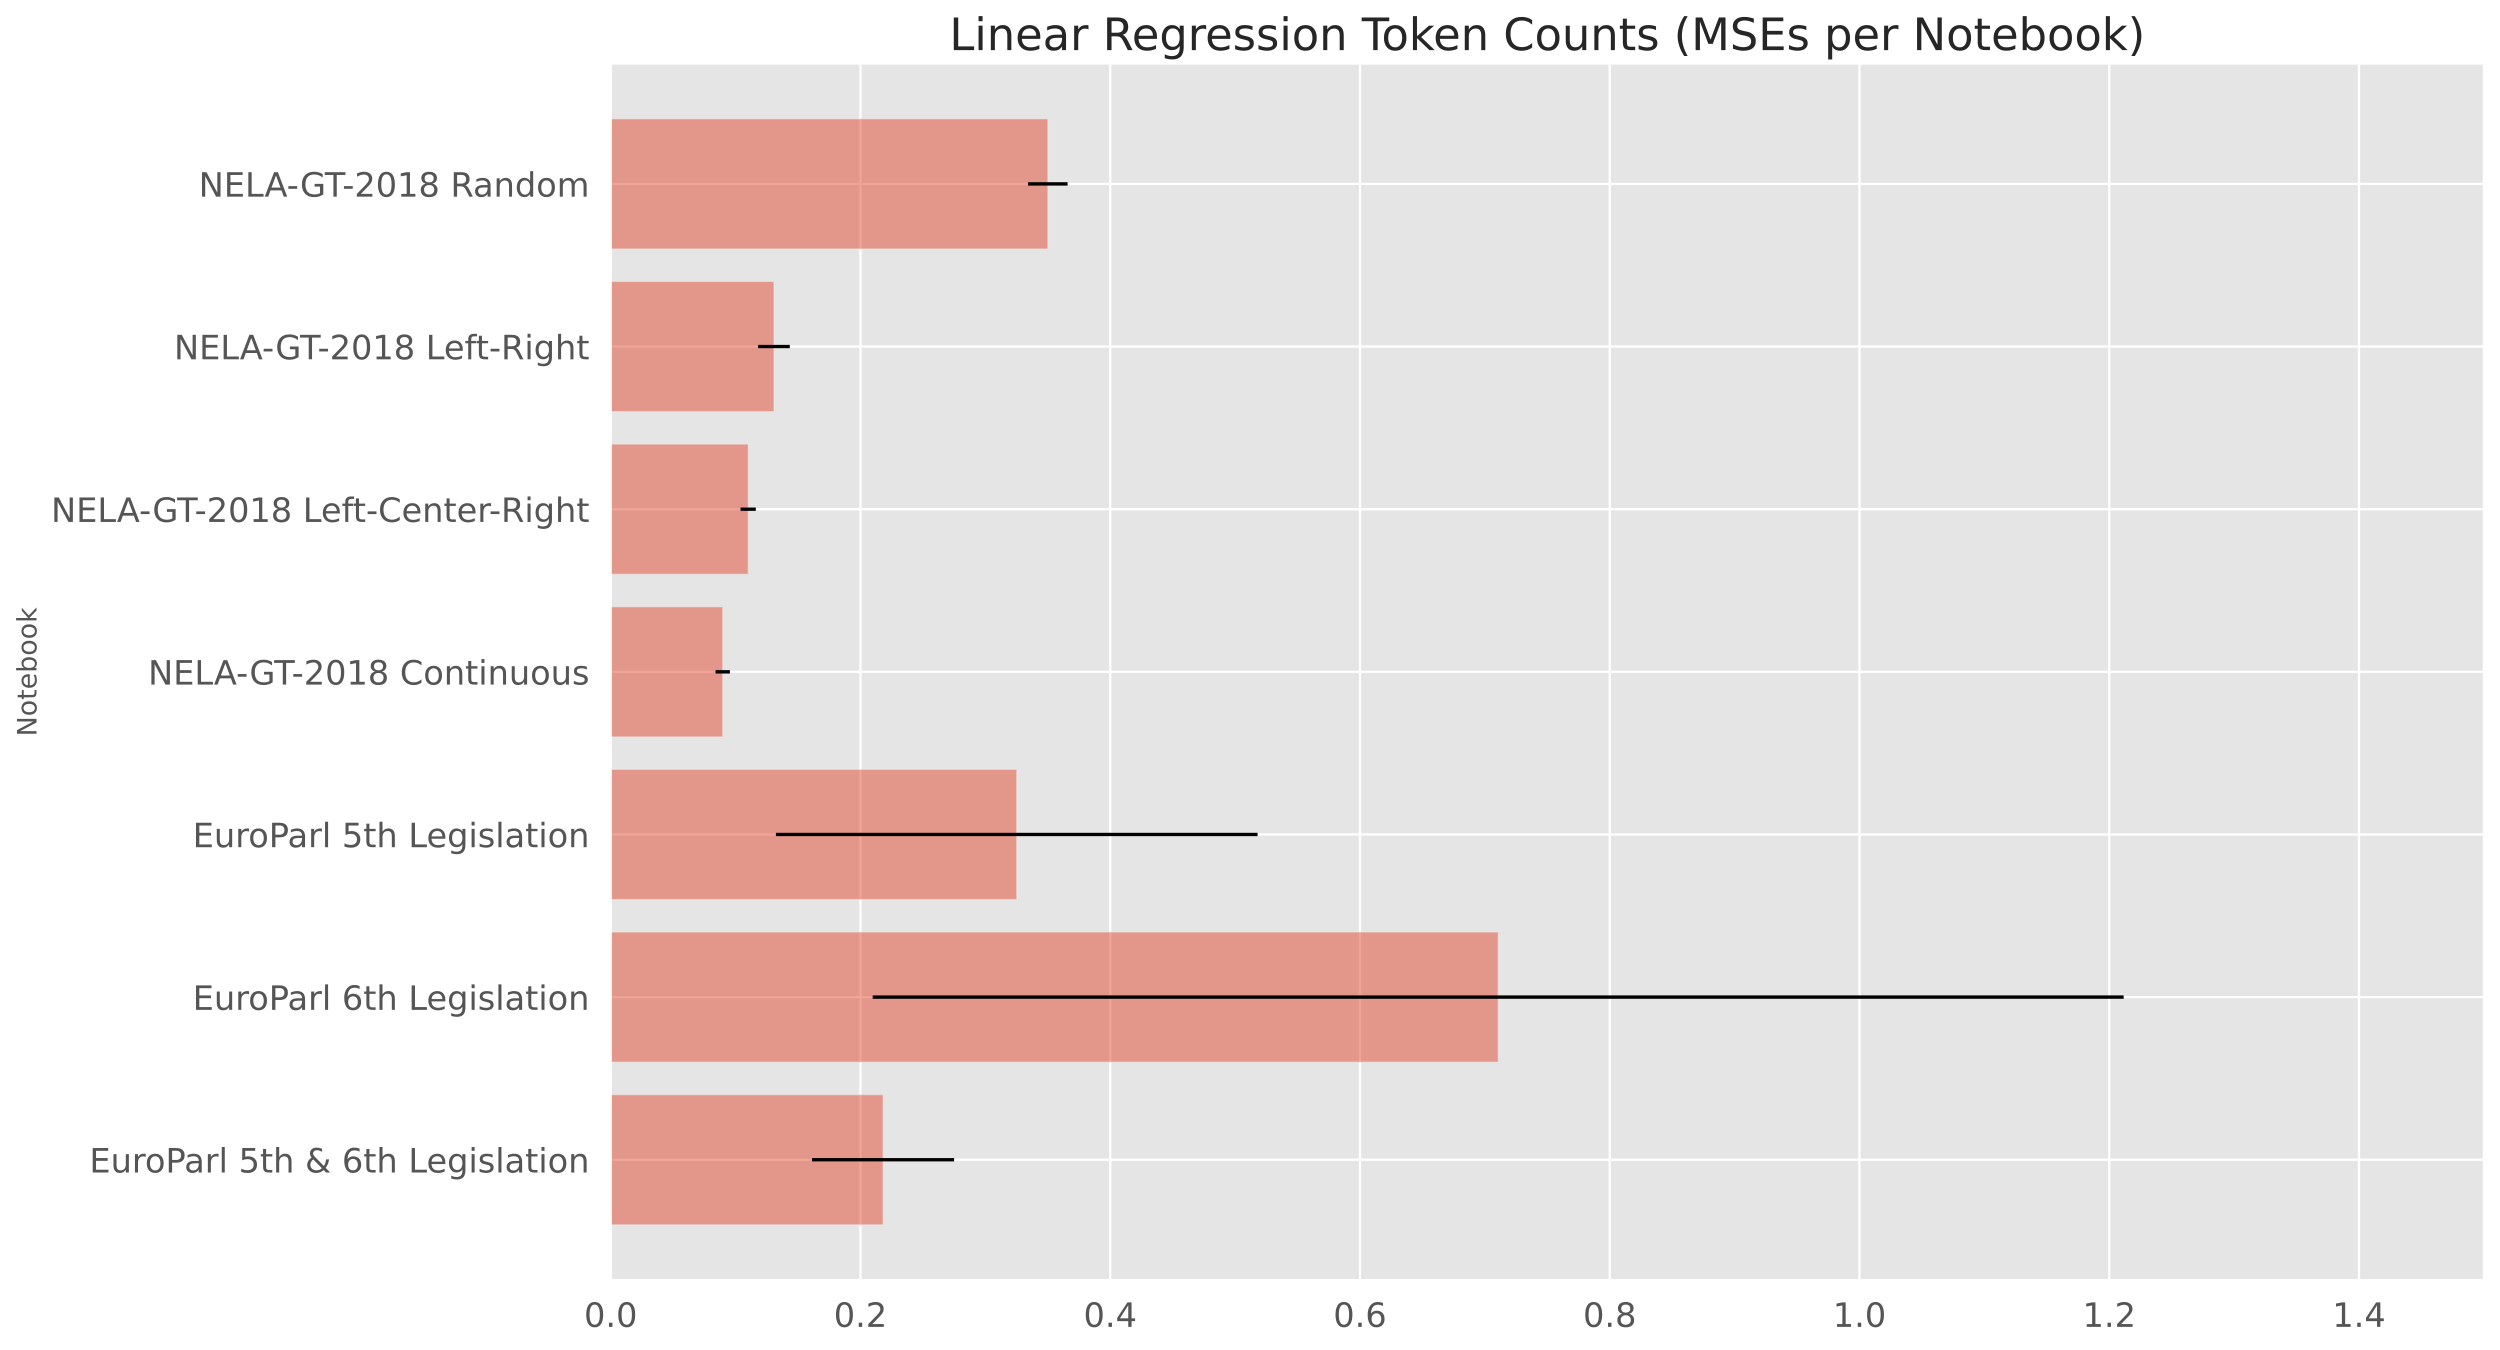 <?xml version="1.0" encoding="utf-8" standalone="no"?>
<!DOCTYPE svg PUBLIC "-//W3C//DTD SVG 1.1//EN"
  "http://www.w3.org/Graphics/SVG/1.1/DTD/svg11.dtd">
<!-- Created with matplotlib (https://matplotlib.org/) -->
<svg height="603.214pt" version="1.1" viewBox="0 0 1117.09 603.214" width="1117.09pt" xmlns="http://www.w3.org/2000/svg" xmlns:xlink="http://www.w3.org/1999/xlink">
 <defs>
  <style type="text/css">
*{stroke-linecap:butt;stroke-linejoin:round;}
  </style>
 </defs>
 <g id="figure_1">
  <g id="patch_1">
   <path d="M 0 603.214 
L 1117.09 603.214 
L 1117.09 0 
L 0 0 
z
" style="fill:#ffffff;"/>
  </g>
  <g id="axes_1">
   <g id="patch_2">
    <path d="M 272.89 571.997 
L 1109.89 571.997 
L 1109.89 28.397 
L 272.89 28.397 
z
" style="fill:#e5e5e5;"/>
   </g>
   <g id="matplotlib.axis_1">
    <g id="xtick_1">
     <g id="line2d_1">
      <path clip-path="url(#pa763dc1c7d)" d="M 272.89 571.997 
L 272.89 28.397 
" style="fill:none;stroke:#ffffff;stroke-linecap:round;"/>
     </g>
     <g id="text_1">
      <!-- 0.0 -->
      <defs>
       <path d="M 31.781 66.406 
Q 24.172 66.406 20.328 58.906 
Q 16.5 51.422 16.5 36.375 
Q 16.5 21.391 20.328 13.891 
Q 24.172 6.391 31.781 6.391 
Q 39.453 6.391 43.281 13.891 
Q 47.125 21.391 47.125 36.375 
Q 47.125 51.422 43.281 58.906 
Q 39.453 66.406 31.781 66.406 
z
M 31.781 74.219 
Q 44.047 74.219 50.516 64.516 
Q 56.984 54.828 56.984 36.375 
Q 56.984 17.969 50.516 8.266 
Q 44.047 -1.422 31.781 -1.422 
Q 19.531 -1.422 13.062 8.266 
Q 6.594 17.969 6.594 36.375 
Q 6.594 54.828 13.062 64.516 
Q 19.531 74.219 31.781 74.219 
z
" id="DejaVuSans-48"/>
       <path d="M 10.688 12.406 
L 21 12.406 
L 21 0 
L 10.688 0 
z
" id="DejaVuSans-46"/>
      </defs>
      <g style="fill:#555555;" transform="translate(260.963 592.895)scale(0.15 -0.15)">
       <use xlink:href="#DejaVuSans-48"/>
       <use x="63.623" xlink:href="#DejaVuSans-46"/>
       <use x="95.41" xlink:href="#DejaVuSans-48"/>
      </g>
     </g>
    </g>
    <g id="xtick_2">
     <g id="line2d_2">
      <path clip-path="url(#pa763dc1c7d)" d="M 384.49 571.997 
L 384.49 28.397 
" style="fill:none;stroke:#ffffff;stroke-linecap:round;"/>
     </g>
     <g id="text_2">
      <!-- 0.2 -->
      <defs>
       <path d="M 19.188 8.297 
L 53.609 8.297 
L 53.609 0 
L 7.328 0 
L 7.328 8.297 
Q 12.938 14.109 22.625 23.891 
Q 32.328 33.688 34.812 36.531 
Q 39.547 41.844 41.422 45.531 
Q 43.312 49.219 43.312 52.781 
Q 43.312 58.594 39.234 62.25 
Q 35.156 65.922 28.609 65.922 
Q 23.969 65.922 18.812 64.312 
Q 13.672 62.703 7.812 59.422 
L 7.812 69.391 
Q 13.766 71.781 18.938 73 
Q 24.125 74.219 28.422 74.219 
Q 39.75 74.219 46.484 68.547 
Q 53.219 62.891 53.219 53.422 
Q 53.219 48.922 51.531 44.891 
Q 49.859 40.875 45.406 35.406 
Q 44.188 33.984 37.641 27.219 
Q 31.109 20.453 19.188 8.297 
z
" id="DejaVuSans-50"/>
      </defs>
      <g style="fill:#555555;" transform="translate(372.563 592.895)scale(0.15 -0.15)">
       <use xlink:href="#DejaVuSans-48"/>
       <use x="63.623" xlink:href="#DejaVuSans-46"/>
       <use x="95.41" xlink:href="#DejaVuSans-50"/>
      </g>
     </g>
    </g>
    <g id="xtick_3">
     <g id="line2d_3">
      <path clip-path="url(#pa763dc1c7d)" d="M 496.09 571.997 
L 496.09 28.397 
" style="fill:none;stroke:#ffffff;stroke-linecap:round;"/>
     </g>
     <g id="text_3">
      <!-- 0.4 -->
      <defs>
       <path d="M 37.797 64.312 
L 12.891 25.391 
L 37.797 25.391 
z
M 35.203 72.906 
L 47.609 72.906 
L 47.609 25.391 
L 58.016 25.391 
L 58.016 17.188 
L 47.609 17.188 
L 47.609 0 
L 37.797 0 
L 37.797 17.188 
L 4.891 17.188 
L 4.891 26.703 
z
" id="DejaVuSans-52"/>
      </defs>
      <g style="fill:#555555;" transform="translate(484.163 592.895)scale(0.15 -0.15)">
       <use xlink:href="#DejaVuSans-48"/>
       <use x="63.623" xlink:href="#DejaVuSans-46"/>
       <use x="95.41" xlink:href="#DejaVuSans-52"/>
      </g>
     </g>
    </g>
    <g id="xtick_4">
     <g id="line2d_4">
      <path clip-path="url(#pa763dc1c7d)" d="M 607.69 571.997 
L 607.69 28.397 
" style="fill:none;stroke:#ffffff;stroke-linecap:round;"/>
     </g>
     <g id="text_4">
      <!-- 0.6 -->
      <defs>
       <path d="M 33.016 40.375 
Q 26.375 40.375 22.484 35.828 
Q 18.609 31.297 18.609 23.391 
Q 18.609 15.531 22.484 10.953 
Q 26.375 6.391 33.016 6.391 
Q 39.656 6.391 43.531 10.953 
Q 47.406 15.531 47.406 23.391 
Q 47.406 31.297 43.531 35.828 
Q 39.656 40.375 33.016 40.375 
z
M 52.594 71.297 
L 52.594 62.312 
Q 48.875 64.062 45.094 64.984 
Q 41.312 65.922 37.594 65.922 
Q 27.828 65.922 22.672 59.328 
Q 17.531 52.734 16.797 39.406 
Q 19.672 43.656 24.016 45.922 
Q 28.375 48.188 33.594 48.188 
Q 44.578 48.188 50.953 41.516 
Q 57.328 34.859 57.328 23.391 
Q 57.328 12.156 50.688 5.359 
Q 44.047 -1.422 33.016 -1.422 
Q 20.359 -1.422 13.672 8.266 
Q 6.984 17.969 6.984 36.375 
Q 6.984 53.656 15.188 63.938 
Q 23.391 74.219 37.203 74.219 
Q 40.922 74.219 44.703 73.484 
Q 48.484 72.75 52.594 71.297 
z
" id="DejaVuSans-54"/>
      </defs>
      <g style="fill:#555555;" transform="translate(595.763 592.895)scale(0.15 -0.15)">
       <use xlink:href="#DejaVuSans-48"/>
       <use x="63.623" xlink:href="#DejaVuSans-46"/>
       <use x="95.41" xlink:href="#DejaVuSans-54"/>
      </g>
     </g>
    </g>
    <g id="xtick_5">
     <g id="line2d_5">
      <path clip-path="url(#pa763dc1c7d)" d="M 719.29 571.997 
L 719.29 28.397 
" style="fill:none;stroke:#ffffff;stroke-linecap:round;"/>
     </g>
     <g id="text_5">
      <!-- 0.8 -->
      <defs>
       <path d="M 31.781 34.625 
Q 24.75 34.625 20.719 30.859 
Q 16.703 27.094 16.703 20.516 
Q 16.703 13.922 20.719 10.156 
Q 24.75 6.391 31.781 6.391 
Q 38.812 6.391 42.859 10.172 
Q 46.922 13.969 46.922 20.516 
Q 46.922 27.094 42.891 30.859 
Q 38.875 34.625 31.781 34.625 
z
M 21.922 38.812 
Q 15.578 40.375 12.031 44.719 
Q 8.5 49.078 8.5 55.328 
Q 8.5 64.062 14.719 69.141 
Q 20.953 74.219 31.781 74.219 
Q 42.672 74.219 48.875 69.141 
Q 55.078 64.062 55.078 55.328 
Q 55.078 49.078 51.531 44.719 
Q 48 40.375 41.703 38.812 
Q 48.828 37.156 52.797 32.312 
Q 56.781 27.484 56.781 20.516 
Q 56.781 9.906 50.312 4.234 
Q 43.844 -1.422 31.781 -1.422 
Q 19.734 -1.422 13.25 4.234 
Q 6.781 9.906 6.781 20.516 
Q 6.781 27.484 10.781 32.312 
Q 14.797 37.156 21.922 38.812 
z
M 18.312 54.391 
Q 18.312 48.734 21.844 45.562 
Q 25.391 42.391 31.781 42.391 
Q 38.141 42.391 41.719 45.562 
Q 45.312 48.734 45.312 54.391 
Q 45.312 60.062 41.719 63.234 
Q 38.141 66.406 31.781 66.406 
Q 25.391 66.406 21.844 63.234 
Q 18.312 60.062 18.312 54.391 
z
" id="DejaVuSans-56"/>
      </defs>
      <g style="fill:#555555;" transform="translate(707.363 592.895)scale(0.15 -0.15)">
       <use xlink:href="#DejaVuSans-48"/>
       <use x="63.623" xlink:href="#DejaVuSans-46"/>
       <use x="95.41" xlink:href="#DejaVuSans-56"/>
      </g>
     </g>
    </g>
    <g id="xtick_6">
     <g id="line2d_6">
      <path clip-path="url(#pa763dc1c7d)" d="M 830.89 571.997 
L 830.89 28.397 
" style="fill:none;stroke:#ffffff;stroke-linecap:round;"/>
     </g>
     <g id="text_6">
      <!-- 1.0 -->
      <defs>
       <path d="M 12.406 8.297 
L 28.516 8.297 
L 28.516 63.922 
L 10.984 60.406 
L 10.984 69.391 
L 28.422 72.906 
L 38.281 72.906 
L 38.281 8.297 
L 54.391 8.297 
L 54.391 0 
L 12.406 0 
z
" id="DejaVuSans-49"/>
      </defs>
      <g style="fill:#555555;" transform="translate(818.963 592.895)scale(0.15 -0.15)">
       <use xlink:href="#DejaVuSans-49"/>
       <use x="63.623" xlink:href="#DejaVuSans-46"/>
       <use x="95.41" xlink:href="#DejaVuSans-48"/>
      </g>
     </g>
    </g>
    <g id="xtick_7">
     <g id="line2d_7">
      <path clip-path="url(#pa763dc1c7d)" d="M 942.49 571.997 
L 942.49 28.397 
" style="fill:none;stroke:#ffffff;stroke-linecap:round;"/>
     </g>
     <g id="text_7">
      <!-- 1.2 -->
      <g style="fill:#555555;" transform="translate(930.563 592.895)scale(0.15 -0.15)">
       <use xlink:href="#DejaVuSans-49"/>
       <use x="63.623" xlink:href="#DejaVuSans-46"/>
       <use x="95.41" xlink:href="#DejaVuSans-50"/>
      </g>
     </g>
    </g>
    <g id="xtick_8">
     <g id="line2d_8">
      <path clip-path="url(#pa763dc1c7d)" d="M 1054.09 571.997 
L 1054.09 28.397 
" style="fill:none;stroke:#ffffff;stroke-linecap:round;"/>
     </g>
     <g id="text_8">
      <!-- 1.4 -->
      <g style="fill:#555555;" transform="translate(1042.163 592.895)scale(0.15 -0.15)">
       <use xlink:href="#DejaVuSans-49"/>
       <use x="63.623" xlink:href="#DejaVuSans-46"/>
       <use x="95.41" xlink:href="#DejaVuSans-52"/>
      </g>
     </g>
    </g>
   </g>
   <g id="matplotlib.axis_2">
    <g id="ytick_1">
     <g id="line2d_9">
      <path clip-path="url(#pa763dc1c7d)" d="M 272.89 518.218 
L 1109.89 518.218 
" style="fill:none;stroke:#ffffff;stroke-linecap:round;"/>
     </g>
     <g id="text_9">
      <!-- EuroParl 5th &amp; 6th Legislation -->
      <defs>
       <path d="M 9.812 72.906 
L 55.906 72.906 
L 55.906 64.594 
L 19.672 64.594 
L 19.672 43.016 
L 54.391 43.016 
L 54.391 34.719 
L 19.672 34.719 
L 19.672 8.297 
L 56.781 8.297 
L 56.781 0 
L 9.812 0 
z
" id="DejaVuSans-69"/>
       <path d="M 8.5 21.578 
L 8.5 54.688 
L 17.484 54.688 
L 17.484 21.922 
Q 17.484 14.156 20.5 10.266 
Q 23.531 6.391 29.594 6.391 
Q 36.859 6.391 41.078 11.031 
Q 45.312 15.672 45.312 23.688 
L 45.312 54.688 
L 54.297 54.688 
L 54.297 0 
L 45.312 0 
L 45.312 8.406 
Q 42.047 3.422 37.719 1 
Q 33.406 -1.422 27.688 -1.422 
Q 18.266 -1.422 13.375 4.438 
Q 8.5 10.297 8.5 21.578 
z
M 31.109 56 
z
" id="DejaVuSans-117"/>
       <path d="M 41.109 46.297 
Q 39.594 47.172 37.812 47.578 
Q 36.031 48 33.891 48 
Q 26.266 48 22.188 43.047 
Q 18.109 38.094 18.109 28.812 
L 18.109 0 
L 9.078 0 
L 9.078 54.688 
L 18.109 54.688 
L 18.109 46.188 
Q 20.953 51.172 25.484 53.578 
Q 30.031 56 36.531 56 
Q 37.453 56 38.578 55.875 
Q 39.703 55.766 41.062 55.516 
z
" id="DejaVuSans-114"/>
       <path d="M 30.609 48.391 
Q 23.391 48.391 19.188 42.75 
Q 14.984 37.109 14.984 27.297 
Q 14.984 17.484 19.156 11.844 
Q 23.344 6.203 30.609 6.203 
Q 37.797 6.203 41.984 11.859 
Q 46.188 17.531 46.188 27.297 
Q 46.188 37.016 41.984 42.703 
Q 37.797 48.391 30.609 48.391 
z
M 30.609 56 
Q 42.328 56 49.016 48.375 
Q 55.719 40.766 55.719 27.297 
Q 55.719 13.875 49.016 6.219 
Q 42.328 -1.422 30.609 -1.422 
Q 18.844 -1.422 12.172 6.219 
Q 5.516 13.875 5.516 27.297 
Q 5.516 40.766 12.172 48.375 
Q 18.844 56 30.609 56 
z
" id="DejaVuSans-111"/>
       <path d="M 19.672 64.797 
L 19.672 37.406 
L 32.078 37.406 
Q 38.969 37.406 42.719 40.969 
Q 46.484 44.531 46.484 51.125 
Q 46.484 57.672 42.719 61.234 
Q 38.969 64.797 32.078 64.797 
z
M 9.812 72.906 
L 32.078 72.906 
Q 44.344 72.906 50.609 67.359 
Q 56.891 61.812 56.891 51.125 
Q 56.891 40.328 50.609 34.812 
Q 44.344 29.297 32.078 29.297 
L 19.672 29.297 
L 19.672 0 
L 9.812 0 
z
" id="DejaVuSans-80"/>
       <path d="M 34.281 27.484 
Q 23.391 27.484 19.188 25 
Q 14.984 22.516 14.984 16.5 
Q 14.984 11.719 18.141 8.906 
Q 21.297 6.109 26.703 6.109 
Q 34.188 6.109 38.703 11.406 
Q 43.219 16.703 43.219 25.484 
L 43.219 27.484 
z
M 52.203 31.203 
L 52.203 0 
L 43.219 0 
L 43.219 8.297 
Q 40.141 3.328 35.547 0.953 
Q 30.953 -1.422 24.312 -1.422 
Q 15.922 -1.422 10.953 3.297 
Q 6 8.016 6 15.922 
Q 6 25.141 12.172 29.828 
Q 18.359 34.516 30.609 34.516 
L 43.219 34.516 
L 43.219 35.406 
Q 43.219 41.609 39.141 45 
Q 35.062 48.391 27.688 48.391 
Q 23 48.391 18.547 47.266 
Q 14.109 46.141 10.016 43.891 
L 10.016 52.203 
Q 14.938 54.109 19.578 55.047 
Q 24.219 56 28.609 56 
Q 40.484 56 46.344 49.844 
Q 52.203 43.703 52.203 31.203 
z
" id="DejaVuSans-97"/>
       <path d="M 9.422 75.984 
L 18.406 75.984 
L 18.406 0 
L 9.422 0 
z
" id="DejaVuSans-108"/>
       <path id="DejaVuSans-32"/>
       <path d="M 10.797 72.906 
L 49.516 72.906 
L 49.516 64.594 
L 19.828 64.594 
L 19.828 46.734 
Q 21.969 47.469 24.109 47.828 
Q 26.266 48.188 28.422 48.188 
Q 40.625 48.188 47.75 41.5 
Q 54.891 34.812 54.891 23.391 
Q 54.891 11.625 47.562 5.094 
Q 40.234 -1.422 26.906 -1.422 
Q 22.312 -1.422 17.547 -0.641 
Q 12.797 0.141 7.719 1.703 
L 7.719 11.625 
Q 12.109 9.234 16.797 8.062 
Q 21.484 6.891 26.703 6.891 
Q 35.156 6.891 40.078 11.328 
Q 45.016 15.766 45.016 23.391 
Q 45.016 31 40.078 35.438 
Q 35.156 39.891 26.703 39.891 
Q 22.75 39.891 18.812 39.016 
Q 14.891 38.141 10.797 36.281 
z
" id="DejaVuSans-53"/>
       <path d="M 18.312 70.219 
L 18.312 54.688 
L 36.812 54.688 
L 36.812 47.703 
L 18.312 47.703 
L 18.312 18.016 
Q 18.312 11.328 20.141 9.422 
Q 21.969 7.516 27.594 7.516 
L 36.812 7.516 
L 36.812 0 
L 27.594 0 
Q 17.188 0 13.234 3.875 
Q 9.281 7.766 9.281 18.016 
L 9.281 47.703 
L 2.688 47.703 
L 2.688 54.688 
L 9.281 54.688 
L 9.281 70.219 
z
" id="DejaVuSans-116"/>
       <path d="M 54.891 33.016 
L 54.891 0 
L 45.906 0 
L 45.906 32.719 
Q 45.906 40.484 42.875 44.328 
Q 39.844 48.188 33.797 48.188 
Q 26.516 48.188 22.312 43.547 
Q 18.109 38.922 18.109 30.906 
L 18.109 0 
L 9.078 0 
L 9.078 75.984 
L 18.109 75.984 
L 18.109 46.188 
Q 21.344 51.125 25.703 53.562 
Q 30.078 56 35.797 56 
Q 45.219 56 50.047 50.172 
Q 54.891 44.344 54.891 33.016 
z
" id="DejaVuSans-104"/>
       <path d="M 24.312 39.203 
Q 19.875 35.25 17.797 31.312 
Q 15.719 27.391 15.719 23.094 
Q 15.719 15.969 20.891 11.234 
Q 26.078 6.5 33.891 6.5 
Q 38.531 6.5 42.578 8.031 
Q 46.625 9.578 50.203 12.703 
z
M 31.203 44.672 
L 56 19.281 
Q 58.891 23.641 60.5 28.594 
Q 62.109 33.547 62.406 39.109 
L 71.484 39.109 
Q 70.906 32.672 68.359 26.359 
Q 65.828 20.062 61.281 13.922 
L 74.906 0 
L 62.594 0 
L 55.609 7.172 
Q 50.531 2.828 44.969 0.703 
Q 39.406 -1.422 33.016 -1.422 
Q 21.234 -1.422 13.766 5.297 
Q 6.297 12.016 6.297 22.516 
Q 6.297 28.766 9.562 34.25 
Q 12.844 39.75 19.391 44.578 
Q 17.047 47.656 15.812 50.703 
Q 14.594 53.766 14.594 56.688 
Q 14.594 64.594 20.016 69.406 
Q 25.438 74.219 34.422 74.219 
Q 38.484 74.219 42.5 73.344 
Q 46.531 72.469 50.688 70.703 
L 50.688 61.812 
Q 46.438 64.109 42.578 65.297 
Q 38.719 66.5 35.406 66.5 
Q 30.281 66.5 27.078 63.781 
Q 23.875 61.078 23.875 56.781 
Q 23.875 54.297 25.312 51.781 
Q 26.766 49.266 31.203 44.672 
z
" id="DejaVuSans-38"/>
       <path d="M 9.812 72.906 
L 19.672 72.906 
L 19.672 8.297 
L 55.172 8.297 
L 55.172 0 
L 9.812 0 
z
" id="DejaVuSans-76"/>
       <path d="M 56.203 29.594 
L 56.203 25.203 
L 14.891 25.203 
Q 15.484 15.922 20.484 11.062 
Q 25.484 6.203 34.422 6.203 
Q 39.594 6.203 44.453 7.469 
Q 49.312 8.734 54.109 11.281 
L 54.109 2.781 
Q 49.266 0.734 44.188 -0.344 
Q 39.109 -1.422 33.891 -1.422 
Q 20.797 -1.422 13.156 6.188 
Q 5.516 13.812 5.516 26.812 
Q 5.516 40.234 12.766 48.109 
Q 20.016 56 32.328 56 
Q 43.359 56 49.781 48.891 
Q 56.203 41.797 56.203 29.594 
z
M 47.219 32.234 
Q 47.125 39.594 43.094 43.984 
Q 39.062 48.391 32.422 48.391 
Q 24.906 48.391 20.391 44.141 
Q 15.875 39.891 15.188 32.172 
z
" id="DejaVuSans-101"/>
       <path d="M 45.406 27.984 
Q 45.406 37.75 41.375 43.109 
Q 37.359 48.484 30.078 48.484 
Q 22.859 48.484 18.828 43.109 
Q 14.797 37.75 14.797 27.984 
Q 14.797 18.266 18.828 12.891 
Q 22.859 7.516 30.078 7.516 
Q 37.359 7.516 41.375 12.891 
Q 45.406 18.266 45.406 27.984 
z
M 54.391 6.781 
Q 54.391 -7.172 48.188 -13.984 
Q 42 -20.797 29.203 -20.797 
Q 24.469 -20.797 20.266 -20.094 
Q 16.062 -19.391 12.109 -17.922 
L 12.109 -9.188 
Q 16.062 -11.328 19.922 -12.344 
Q 23.781 -13.375 27.781 -13.375 
Q 36.625 -13.375 41.016 -8.766 
Q 45.406 -4.156 45.406 5.172 
L 45.406 9.625 
Q 42.625 4.781 38.281 2.391 
Q 33.938 0 27.875 0 
Q 17.828 0 11.672 7.656 
Q 5.516 15.328 5.516 27.984 
Q 5.516 40.672 11.672 48.328 
Q 17.828 56 27.875 56 
Q 33.938 56 38.281 53.609 
Q 42.625 51.219 45.406 46.391 
L 45.406 54.688 
L 54.391 54.688 
z
" id="DejaVuSans-103"/>
       <path d="M 9.422 54.688 
L 18.406 54.688 
L 18.406 0 
L 9.422 0 
z
M 9.422 75.984 
L 18.406 75.984 
L 18.406 64.594 
L 9.422 64.594 
z
" id="DejaVuSans-105"/>
       <path d="M 44.281 53.078 
L 44.281 44.578 
Q 40.484 46.531 36.375 47.5 
Q 32.281 48.484 27.875 48.484 
Q 21.188 48.484 17.844 46.438 
Q 14.5 44.391 14.5 40.281 
Q 14.5 37.156 16.891 35.375 
Q 19.281 33.594 26.516 31.984 
L 29.594 31.297 
Q 39.156 29.25 43.188 25.516 
Q 47.219 21.781 47.219 15.094 
Q 47.219 7.469 41.188 3.016 
Q 35.156 -1.422 24.609 -1.422 
Q 20.219 -1.422 15.453 -0.562 
Q 10.688 0.297 5.422 2 
L 5.422 11.281 
Q 10.406 8.688 15.234 7.391 
Q 20.062 6.109 24.812 6.109 
Q 31.156 6.109 34.562 8.281 
Q 37.984 10.453 37.984 14.406 
Q 37.984 18.062 35.516 20.016 
Q 33.062 21.969 24.703 23.781 
L 21.578 24.516 
Q 13.234 26.266 9.516 29.906 
Q 5.812 33.547 5.812 39.891 
Q 5.812 47.609 11.281 51.797 
Q 16.75 56 26.812 56 
Q 31.781 56 36.172 55.266 
Q 40.578 54.547 44.281 53.078 
z
" id="DejaVuSans-115"/>
       <path d="M 54.891 33.016 
L 54.891 0 
L 45.906 0 
L 45.906 32.719 
Q 45.906 40.484 42.875 44.328 
Q 39.844 48.188 33.797 48.188 
Q 26.516 48.188 22.312 43.547 
Q 18.109 38.922 18.109 30.906 
L 18.109 0 
L 9.078 0 
L 9.078 54.688 
L 18.109 54.688 
L 18.109 46.188 
Q 21.344 51.125 25.703 53.562 
Q 30.078 56 35.797 56 
Q 45.219 56 50.047 50.172 
Q 54.891 44.344 54.891 33.016 
z
" id="DejaVuSans-110"/>
      </defs>
      <g style="fill:#555555;" transform="translate(39.956 523.917)scale(0.15 -0.15)">
       <use xlink:href="#DejaVuSans-69"/>
       <use x="63.184" xlink:href="#DejaVuSans-117"/>
       <use x="126.562" xlink:href="#DejaVuSans-114"/>
       <use x="165.426" xlink:href="#DejaVuSans-111"/>
       <use x="226.607" xlink:href="#DejaVuSans-80"/>
       <use x="282.41" xlink:href="#DejaVuSans-97"/>
       <use x="343.689" xlink:href="#DejaVuSans-114"/>
       <use x="384.803" xlink:href="#DejaVuSans-108"/>
       <use x="412.586" xlink:href="#DejaVuSans-32"/>
       <use x="444.373" xlink:href="#DejaVuSans-53"/>
       <use x="507.996" xlink:href="#DejaVuSans-116"/>
       <use x="547.205" xlink:href="#DejaVuSans-104"/>
       <use x="610.584" xlink:href="#DejaVuSans-32"/>
       <use x="642.371" xlink:href="#DejaVuSans-38"/>
       <use x="720.35" xlink:href="#DejaVuSans-32"/>
       <use x="752.137" xlink:href="#DejaVuSans-54"/>
       <use x="815.76" xlink:href="#DejaVuSans-116"/>
       <use x="854.969" xlink:href="#DejaVuSans-104"/>
       <use x="918.348" xlink:href="#DejaVuSans-32"/>
       <use x="950.135" xlink:href="#DejaVuSans-76"/>
       <use x="1004.098" xlink:href="#DejaVuSans-101"/>
       <use x="1065.621" xlink:href="#DejaVuSans-103"/>
       <use x="1129.098" xlink:href="#DejaVuSans-105"/>
       <use x="1156.881" xlink:href="#DejaVuSans-115"/>
       <use x="1208.98" xlink:href="#DejaVuSans-108"/>
       <use x="1236.764" xlink:href="#DejaVuSans-97"/>
       <use x="1298.043" xlink:href="#DejaVuSans-116"/>
       <use x="1337.252" xlink:href="#DejaVuSans-105"/>
       <use x="1365.035" xlink:href="#DejaVuSans-111"/>
       <use x="1426.217" xlink:href="#DejaVuSans-110"/>
      </g>
     </g>
    </g>
    <g id="ytick_2">
     <g id="line2d_10">
      <path clip-path="url(#pa763dc1c7d)" d="M 272.89 445.544 
L 1109.89 445.544 
" style="fill:none;stroke:#ffffff;stroke-linecap:round;"/>
     </g>
     <g id="text_10">
      <!-- EuroParl 6th Legislation -->
      <g style="fill:#555555;" transform="translate(86.118 451.243)scale(0.15 -0.15)">
       <use xlink:href="#DejaVuSans-69"/>
       <use x="63.184" xlink:href="#DejaVuSans-117"/>
       <use x="126.562" xlink:href="#DejaVuSans-114"/>
       <use x="165.426" xlink:href="#DejaVuSans-111"/>
       <use x="226.607" xlink:href="#DejaVuSans-80"/>
       <use x="282.41" xlink:href="#DejaVuSans-97"/>
       <use x="343.689" xlink:href="#DejaVuSans-114"/>
       <use x="384.803" xlink:href="#DejaVuSans-108"/>
       <use x="412.586" xlink:href="#DejaVuSans-32"/>
       <use x="444.373" xlink:href="#DejaVuSans-54"/>
       <use x="507.996" xlink:href="#DejaVuSans-116"/>
       <use x="547.205" xlink:href="#DejaVuSans-104"/>
       <use x="610.584" xlink:href="#DejaVuSans-32"/>
       <use x="642.371" xlink:href="#DejaVuSans-76"/>
       <use x="696.334" xlink:href="#DejaVuSans-101"/>
       <use x="757.857" xlink:href="#DejaVuSans-103"/>
       <use x="821.334" xlink:href="#DejaVuSans-105"/>
       <use x="849.117" xlink:href="#DejaVuSans-115"/>
       <use x="901.217" xlink:href="#DejaVuSans-108"/>
       <use x="929" xlink:href="#DejaVuSans-97"/>
       <use x="990.279" xlink:href="#DejaVuSans-116"/>
       <use x="1029.488" xlink:href="#DejaVuSans-105"/>
       <use x="1057.271" xlink:href="#DejaVuSans-111"/>
       <use x="1118.453" xlink:href="#DejaVuSans-110"/>
      </g>
     </g>
    </g>
    <g id="ytick_3">
     <g id="line2d_11">
      <path clip-path="url(#pa763dc1c7d)" d="M 272.89 372.871 
L 1109.89 372.871 
" style="fill:none;stroke:#ffffff;stroke-linecap:round;"/>
     </g>
     <g id="text_11">
      <!-- EuroParl 5th Legislation -->
      <g style="fill:#555555;" transform="translate(86.118 378.57)scale(0.15 -0.15)">
       <use xlink:href="#DejaVuSans-69"/>
       <use x="63.184" xlink:href="#DejaVuSans-117"/>
       <use x="126.562" xlink:href="#DejaVuSans-114"/>
       <use x="165.426" xlink:href="#DejaVuSans-111"/>
       <use x="226.607" xlink:href="#DejaVuSans-80"/>
       <use x="282.41" xlink:href="#DejaVuSans-97"/>
       <use x="343.689" xlink:href="#DejaVuSans-114"/>
       <use x="384.803" xlink:href="#DejaVuSans-108"/>
       <use x="412.586" xlink:href="#DejaVuSans-32"/>
       <use x="444.373" xlink:href="#DejaVuSans-53"/>
       <use x="507.996" xlink:href="#DejaVuSans-116"/>
       <use x="547.205" xlink:href="#DejaVuSans-104"/>
       <use x="610.584" xlink:href="#DejaVuSans-32"/>
       <use x="642.371" xlink:href="#DejaVuSans-76"/>
       <use x="696.334" xlink:href="#DejaVuSans-101"/>
       <use x="757.857" xlink:href="#DejaVuSans-103"/>
       <use x="821.334" xlink:href="#DejaVuSans-105"/>
       <use x="849.117" xlink:href="#DejaVuSans-115"/>
       <use x="901.217" xlink:href="#DejaVuSans-108"/>
       <use x="929" xlink:href="#DejaVuSans-97"/>
       <use x="990.279" xlink:href="#DejaVuSans-116"/>
       <use x="1029.488" xlink:href="#DejaVuSans-105"/>
       <use x="1057.271" xlink:href="#DejaVuSans-111"/>
       <use x="1118.453" xlink:href="#DejaVuSans-110"/>
      </g>
     </g>
    </g>
    <g id="ytick_4">
     <g id="line2d_12">
      <path clip-path="url(#pa763dc1c7d)" d="M 272.89 300.197 
L 1109.89 300.197 
" style="fill:none;stroke:#ffffff;stroke-linecap:round;"/>
     </g>
     <g id="text_12">
      <!-- NELA-GT-2018 Continuous -->
      <defs>
       <path d="M 9.812 72.906 
L 23.094 72.906 
L 55.422 11.922 
L 55.422 72.906 
L 64.984 72.906 
L 64.984 0 
L 51.703 0 
L 19.391 60.984 
L 19.391 0 
L 9.812 0 
z
" id="DejaVuSans-78"/>
       <path d="M 34.188 63.188 
L 20.797 26.906 
L 47.609 26.906 
z
M 28.609 72.906 
L 39.797 72.906 
L 67.578 0 
L 57.328 0 
L 50.688 18.703 
L 17.828 18.703 
L 11.188 0 
L 0.781 0 
z
" id="DejaVuSans-65"/>
       <path d="M 4.891 31.391 
L 31.203 31.391 
L 31.203 23.391 
L 4.891 23.391 
z
" id="DejaVuSans-45"/>
       <path d="M 59.516 10.406 
L 59.516 29.984 
L 43.406 29.984 
L 43.406 38.094 
L 69.281 38.094 
L 69.281 6.781 
Q 63.578 2.734 56.688 0.656 
Q 49.812 -1.422 42 -1.422 
Q 24.906 -1.422 15.25 8.562 
Q 5.609 18.562 5.609 36.375 
Q 5.609 54.25 15.25 64.234 
Q 24.906 74.219 42 74.219 
Q 49.125 74.219 55.547 72.453 
Q 61.969 70.703 67.391 67.281 
L 67.391 56.781 
Q 61.922 61.422 55.766 63.766 
Q 49.609 66.109 42.828 66.109 
Q 29.438 66.109 22.719 58.641 
Q 16.016 51.172 16.016 36.375 
Q 16.016 21.625 22.719 14.156 
Q 29.438 6.688 42.828 6.688 
Q 48.047 6.688 52.141 7.594 
Q 56.25 8.5 59.516 10.406 
z
" id="DejaVuSans-71"/>
       <path d="M -0.297 72.906 
L 61.375 72.906 
L 61.375 64.594 
L 35.5 64.594 
L 35.5 0 
L 25.594 0 
L 25.594 64.594 
L -0.297 64.594 
z
" id="DejaVuSans-84"/>
       <path d="M 64.406 67.281 
L 64.406 56.891 
Q 59.422 61.531 53.781 63.812 
Q 48.141 66.109 41.797 66.109 
Q 29.297 66.109 22.656 58.469 
Q 16.016 50.828 16.016 36.375 
Q 16.016 21.969 22.656 14.328 
Q 29.297 6.688 41.797 6.688 
Q 48.141 6.688 53.781 8.984 
Q 59.422 11.281 64.406 15.922 
L 64.406 5.609 
Q 59.234 2.094 53.438 0.328 
Q 47.656 -1.422 41.219 -1.422 
Q 24.656 -1.422 15.125 8.703 
Q 5.609 18.844 5.609 36.375 
Q 5.609 53.953 15.125 64.078 
Q 24.656 74.219 41.219 74.219 
Q 47.75 74.219 53.531 72.484 
Q 59.328 70.75 64.406 67.281 
z
" id="DejaVuSans-67"/>
      </defs>
      <g style="fill:#555555;" transform="translate(66.173 305.896)scale(0.15 -0.15)">
       <use xlink:href="#DejaVuSans-78"/>
       <use x="74.805" xlink:href="#DejaVuSans-69"/>
       <use x="137.988" xlink:href="#DejaVuSans-76"/>
       <use x="195.951" xlink:href="#DejaVuSans-65"/>
       <use x="262.109" xlink:href="#DejaVuSans-45"/>
       <use x="301.818" xlink:href="#DejaVuSans-71"/>
       <use x="375.684" xlink:href="#DejaVuSans-84"/>
       <use x="427.643" xlink:href="#DejaVuSans-45"/>
       <use x="463.727" xlink:href="#DejaVuSans-50"/>
       <use x="527.35" xlink:href="#DejaVuSans-48"/>
       <use x="590.973" xlink:href="#DejaVuSans-49"/>
       <use x="654.596" xlink:href="#DejaVuSans-56"/>
       <use x="718.219" xlink:href="#DejaVuSans-32"/>
       <use x="750.006" xlink:href="#DejaVuSans-67"/>
       <use x="819.83" xlink:href="#DejaVuSans-111"/>
       <use x="881.012" xlink:href="#DejaVuSans-110"/>
       <use x="944.391" xlink:href="#DejaVuSans-116"/>
       <use x="983.6" xlink:href="#DejaVuSans-105"/>
       <use x="1011.383" xlink:href="#DejaVuSans-110"/>
       <use x="1074.762" xlink:href="#DejaVuSans-117"/>
       <use x="1138.141" xlink:href="#DejaVuSans-111"/>
       <use x="1199.322" xlink:href="#DejaVuSans-117"/>
       <use x="1262.701" xlink:href="#DejaVuSans-115"/>
      </g>
     </g>
    </g>
    <g id="ytick_5">
     <g id="line2d_13">
      <path clip-path="url(#pa763dc1c7d)" d="M 272.89 227.523 
L 1109.89 227.523 
" style="fill:none;stroke:#ffffff;stroke-linecap:round;"/>
     </g>
     <g id="text_13">
      <!-- NELA-GT-2018 Left-Center-Right -->
      <defs>
       <path d="M 37.109 75.984 
L 37.109 68.5 
L 28.516 68.5 
Q 23.688 68.5 21.797 66.547 
Q 19.922 64.594 19.922 59.516 
L 19.922 54.688 
L 34.719 54.688 
L 34.719 47.703 
L 19.922 47.703 
L 19.922 0 
L 10.891 0 
L 10.891 47.703 
L 2.297 47.703 
L 2.297 54.688 
L 10.891 54.688 
L 10.891 58.5 
Q 10.891 67.625 15.141 71.797 
Q 19.391 75.984 28.609 75.984 
z
" id="DejaVuSans-102"/>
       <path d="M 44.391 34.188 
Q 47.562 33.109 50.562 29.594 
Q 53.562 26.078 56.594 19.922 
L 66.609 0 
L 56 0 
L 46.688 18.703 
Q 43.062 26.031 39.672 28.422 
Q 36.281 30.812 30.422 30.812 
L 19.672 30.812 
L 19.672 0 
L 9.812 0 
L 9.812 72.906 
L 32.078 72.906 
Q 44.578 72.906 50.734 67.672 
Q 56.891 62.453 56.891 51.906 
Q 56.891 45.016 53.688 40.469 
Q 50.484 35.938 44.391 34.188 
z
M 19.672 64.797 
L 19.672 38.922 
L 32.078 38.922 
Q 39.203 38.922 42.844 42.219 
Q 46.484 45.516 46.484 51.906 
Q 46.484 58.297 42.844 61.547 
Q 39.203 64.797 32.078 64.797 
z
" id="DejaVuSans-82"/>
      </defs>
      <g style="fill:#555555;" transform="translate(22.814 233.222)scale(0.15 -0.15)">
       <use xlink:href="#DejaVuSans-78"/>
       <use x="74.805" xlink:href="#DejaVuSans-69"/>
       <use x="137.988" xlink:href="#DejaVuSans-76"/>
       <use x="195.951" xlink:href="#DejaVuSans-65"/>
       <use x="262.109" xlink:href="#DejaVuSans-45"/>
       <use x="301.818" xlink:href="#DejaVuSans-71"/>
       <use x="375.684" xlink:href="#DejaVuSans-84"/>
       <use x="427.643" xlink:href="#DejaVuSans-45"/>
       <use x="463.727" xlink:href="#DejaVuSans-50"/>
       <use x="527.35" xlink:href="#DejaVuSans-48"/>
       <use x="590.973" xlink:href="#DejaVuSans-49"/>
       <use x="654.596" xlink:href="#DejaVuSans-56"/>
       <use x="718.219" xlink:href="#DejaVuSans-32"/>
       <use x="750.006" xlink:href="#DejaVuSans-76"/>
       <use x="803.969" xlink:href="#DejaVuSans-101"/>
       <use x="865.492" xlink:href="#DejaVuSans-102"/>
       <use x="898.947" xlink:href="#DejaVuSans-116"/>
       <use x="938.156" xlink:href="#DejaVuSans-45"/>
       <use x="974.24" xlink:href="#DejaVuSans-67"/>
       <use x="1044.064" xlink:href="#DejaVuSans-101"/>
       <use x="1105.588" xlink:href="#DejaVuSans-110"/>
       <use x="1168.967" xlink:href="#DejaVuSans-116"/>
       <use x="1208.176" xlink:href="#DejaVuSans-101"/>
       <use x="1269.699" xlink:href="#DejaVuSans-114"/>
       <use x="1304.438" xlink:href="#DejaVuSans-45"/>
       <use x="1340.521" xlink:href="#DejaVuSans-82"/>
       <use x="1410.004" xlink:href="#DejaVuSans-105"/>
       <use x="1437.787" xlink:href="#DejaVuSans-103"/>
       <use x="1501.264" xlink:href="#DejaVuSans-104"/>
       <use x="1564.643" xlink:href="#DejaVuSans-116"/>
      </g>
     </g>
    </g>
    <g id="ytick_6">
     <g id="line2d_14">
      <path clip-path="url(#pa763dc1c7d)" d="M 272.89 154.849 
L 1109.89 154.849 
" style="fill:none;stroke:#ffffff;stroke-linecap:round;"/>
     </g>
     <g id="text_14">
      <!-- NELA-GT-2018 Left-Right -->
      <g style="fill:#555555;" transform="translate(77.756 160.548)scale(0.15 -0.15)">
       <use xlink:href="#DejaVuSans-78"/>
       <use x="74.805" xlink:href="#DejaVuSans-69"/>
       <use x="137.988" xlink:href="#DejaVuSans-76"/>
       <use x="195.951" xlink:href="#DejaVuSans-65"/>
       <use x="262.109" xlink:href="#DejaVuSans-45"/>
       <use x="301.818" xlink:href="#DejaVuSans-71"/>
       <use x="375.684" xlink:href="#DejaVuSans-84"/>
       <use x="427.643" xlink:href="#DejaVuSans-45"/>
       <use x="463.727" xlink:href="#DejaVuSans-50"/>
       <use x="527.35" xlink:href="#DejaVuSans-48"/>
       <use x="590.973" xlink:href="#DejaVuSans-49"/>
       <use x="654.596" xlink:href="#DejaVuSans-56"/>
       <use x="718.219" xlink:href="#DejaVuSans-32"/>
       <use x="750.006" xlink:href="#DejaVuSans-76"/>
       <use x="803.969" xlink:href="#DejaVuSans-101"/>
       <use x="865.492" xlink:href="#DejaVuSans-102"/>
       <use x="898.947" xlink:href="#DejaVuSans-116"/>
       <use x="938.156" xlink:href="#DejaVuSans-45"/>
       <use x="974.24" xlink:href="#DejaVuSans-82"/>
       <use x="1043.723" xlink:href="#DejaVuSans-105"/>
       <use x="1071.506" xlink:href="#DejaVuSans-103"/>
       <use x="1134.982" xlink:href="#DejaVuSans-104"/>
       <use x="1198.361" xlink:href="#DejaVuSans-116"/>
      </g>
     </g>
    </g>
    <g id="ytick_7">
     <g id="line2d_15">
      <path clip-path="url(#pa763dc1c7d)" d="M 272.89 82.175 
L 1109.89 82.175 
" style="fill:none;stroke:#ffffff;stroke-linecap:round;"/>
     </g>
     <g id="text_15">
      <!-- NELA-GT-2018 Random -->
      <defs>
       <path d="M 45.406 46.391 
L 45.406 75.984 
L 54.391 75.984 
L 54.391 0 
L 45.406 0 
L 45.406 8.203 
Q 42.578 3.328 38.25 0.953 
Q 33.938 -1.422 27.875 -1.422 
Q 17.969 -1.422 11.734 6.484 
Q 5.516 14.406 5.516 27.297 
Q 5.516 40.188 11.734 48.094 
Q 17.969 56 27.875 56 
Q 33.938 56 38.25 53.625 
Q 42.578 51.266 45.406 46.391 
z
M 14.797 27.297 
Q 14.797 17.391 18.875 11.75 
Q 22.953 6.109 30.078 6.109 
Q 37.203 6.109 41.297 11.75 
Q 45.406 17.391 45.406 27.297 
Q 45.406 37.203 41.297 42.844 
Q 37.203 48.484 30.078 48.484 
Q 22.953 48.484 18.875 42.844 
Q 14.797 37.203 14.797 27.297 
z
" id="DejaVuSans-100"/>
       <path d="M 52 44.188 
Q 55.375 50.25 60.062 53.125 
Q 64.75 56 71.094 56 
Q 79.641 56 84.281 50.016 
Q 88.922 44.047 88.922 33.016 
L 88.922 0 
L 79.891 0 
L 79.891 32.719 
Q 79.891 40.578 77.094 44.375 
Q 74.312 48.188 68.609 48.188 
Q 61.625 48.188 57.562 43.547 
Q 53.516 38.922 53.516 30.906 
L 53.516 0 
L 44.484 0 
L 44.484 32.719 
Q 44.484 40.625 41.703 44.406 
Q 38.922 48.188 33.109 48.188 
Q 26.219 48.188 22.156 43.531 
Q 18.109 38.875 18.109 30.906 
L 18.109 0 
L 9.078 0 
L 9.078 54.688 
L 18.109 54.688 
L 18.109 46.188 
Q 21.188 51.219 25.484 53.609 
Q 29.781 56 35.688 56 
Q 41.656 56 45.828 52.969 
Q 50 49.953 52 44.188 
z
" id="DejaVuSans-109"/>
      </defs>
      <g style="fill:#555555;" transform="translate(88.795 87.874)scale(0.15 -0.15)">
       <use xlink:href="#DejaVuSans-78"/>
       <use x="74.805" xlink:href="#DejaVuSans-69"/>
       <use x="137.988" xlink:href="#DejaVuSans-76"/>
       <use x="195.951" xlink:href="#DejaVuSans-65"/>
       <use x="262.109" xlink:href="#DejaVuSans-45"/>
       <use x="301.818" xlink:href="#DejaVuSans-71"/>
       <use x="375.684" xlink:href="#DejaVuSans-84"/>
       <use x="427.643" xlink:href="#DejaVuSans-45"/>
       <use x="463.727" xlink:href="#DejaVuSans-50"/>
       <use x="527.35" xlink:href="#DejaVuSans-48"/>
       <use x="590.973" xlink:href="#DejaVuSans-49"/>
       <use x="654.596" xlink:href="#DejaVuSans-56"/>
       <use x="718.219" xlink:href="#DejaVuSans-32"/>
       <use x="750.006" xlink:href="#DejaVuSans-82"/>
       <use x="817.238" xlink:href="#DejaVuSans-97"/>
       <use x="878.518" xlink:href="#DejaVuSans-110"/>
       <use x="941.896" xlink:href="#DejaVuSans-100"/>
       <use x="1005.373" xlink:href="#DejaVuSans-111"/>
       <use x="1066.555" xlink:href="#DejaVuSans-109"/>
      </g>
     </g>
    </g>
    <g id="text_16">
     <!-- Notebook -->
     <defs>
      <path d="M 48.688 27.297 
Q 48.688 37.203 44.609 42.844 
Q 40.531 48.484 33.406 48.484 
Q 26.266 48.484 22.188 42.844 
Q 18.109 37.203 18.109 27.297 
Q 18.109 17.391 22.188 11.75 
Q 26.266 6.109 33.406 6.109 
Q 40.531 6.109 44.609 11.75 
Q 48.688 17.391 48.688 27.297 
z
M 18.109 46.391 
Q 20.953 51.266 25.266 53.625 
Q 29.594 56 35.594 56 
Q 45.562 56 51.781 48.094 
Q 58.016 40.188 58.016 27.297 
Q 58.016 14.406 51.781 6.484 
Q 45.562 -1.422 35.594 -1.422 
Q 29.594 -1.422 25.266 0.953 
Q 20.953 3.328 18.109 8.203 
L 18.109 0 
L 9.078 0 
L 9.078 75.984 
L 18.109 75.984 
z
" id="DejaVuSans-98"/>
      <path d="M 9.078 75.984 
L 18.109 75.984 
L 18.109 31.109 
L 44.922 54.688 
L 56.391 54.688 
L 27.391 29.109 
L 57.625 0 
L 45.906 0 
L 18.109 26.703 
L 18.109 0 
L 9.078 0 
z
" id="DejaVuSans-107"/>
     </defs>
     <g style="fill:#555555;" transform="translate(16.318 329.027)rotate(-90)scale(0.12 -0.12)">
      <use xlink:href="#DejaVuSans-78"/>
      <use x="74.805" xlink:href="#DejaVuSans-111"/>
      <use x="135.986" xlink:href="#DejaVuSans-116"/>
      <use x="175.195" xlink:href="#DejaVuSans-101"/>
      <use x="236.719" xlink:href="#DejaVuSans-98"/>
      <use x="300.195" xlink:href="#DejaVuSans-111"/>
      <use x="361.377" xlink:href="#DejaVuSans-111"/>
      <use x="422.559" xlink:href="#DejaVuSans-107"/>
     </g>
    </g>
   </g>
   <g id="patch_3">
    <path clip-path="url(#pa763dc1c7d)" d="M 272.89 547.288 
L 394.591 547.288 
L 394.591 489.149 
L 272.89 489.149 
z
" style="fill:#e24a33;opacity:0.5;stroke:#eeeeee;stroke-linejoin:miter;stroke-width:0.5;"/>
   </g>
   <g id="patch_4">
    <path clip-path="url(#pa763dc1c7d)" d="M 272.89 474.614 
L 669.435 474.614 
L 669.435 416.475 
L 272.89 416.475 
z
" style="fill:#e24a33;opacity:0.5;stroke:#eeeeee;stroke-linejoin:miter;stroke-width:0.5;"/>
   </g>
   <g id="patch_5">
    <path clip-path="url(#pa763dc1c7d)" d="M 272.89 401.94 
L 454.312 401.94 
L 454.312 343.801 
L 272.89 343.801 
z
" style="fill:#e24a33;opacity:0.5;stroke:#eeeeee;stroke-linejoin:miter;stroke-width:0.5;"/>
   </g>
   <g id="patch_6">
    <path clip-path="url(#pa763dc1c7d)" d="M 272.89 329.266 
L 322.932 329.266 
L 322.932 271.127 
L 272.89 271.127 
z
" style="fill:#e24a33;opacity:0.5;stroke:#eeeeee;stroke-linejoin:miter;stroke-width:0.5;"/>
   </g>
   <g id="patch_7">
    <path clip-path="url(#pa763dc1c7d)" d="M 272.89 256.593 
L 334.323 256.593 
L 334.323 198.454 
L 272.89 198.454 
z
" style="fill:#e24a33;opacity:0.5;stroke:#eeeeee;stroke-linejoin:miter;stroke-width:0.5;"/>
   </g>
   <g id="patch_8">
    <path clip-path="url(#pa763dc1c7d)" d="M 272.89 183.919 
L 345.83 183.919 
L 345.83 125.78 
L 272.89 125.78 
z
" style="fill:#e24a33;opacity:0.5;stroke:#eeeeee;stroke-linejoin:miter;stroke-width:0.5;"/>
   </g>
   <g id="patch_9">
    <path clip-path="url(#pa763dc1c7d)" d="M 272.89 111.245 
L 468.218 111.245 
L 468.218 53.106 
L 272.89 53.106 
z
" style="fill:#e24a33;opacity:0.5;stroke:#eeeeee;stroke-linejoin:miter;stroke-width:0.5;"/>
   </g>
   <g id="LineCollection_1">
    <path clip-path="url(#pa763dc1c7d)" d="M 362.845 518.218 
L 426.336 518.218 
" style="fill:none;stroke:#000000;stroke-width:1.5;"/>
    <path clip-path="url(#pa763dc1c7d)" d="M 389.943 445.544 
L 948.928 445.544 
" style="fill:none;stroke:#000000;stroke-width:1.5;"/>
    <path clip-path="url(#pa763dc1c7d)" d="M 346.71 372.871 
L 561.914 372.871 
" style="fill:none;stroke:#000000;stroke-width:1.5;"/>
    <path clip-path="url(#pa763dc1c7d)" d="M 319.729 300.197 
L 326.136 300.197 
" style="fill:none;stroke:#000000;stroke-width:1.5;"/>
    <path clip-path="url(#pa763dc1c7d)" d="M 330.924 227.523 
L 337.721 227.523 
" style="fill:none;stroke:#000000;stroke-width:1.5;"/>
    <path clip-path="url(#pa763dc1c7d)" d="M 338.763 154.849 
L 352.897 154.849 
" style="fill:none;stroke:#000000;stroke-width:1.5;"/>
    <path clip-path="url(#pa763dc1c7d)" d="M 459.403 82.175 
L 477.034 82.175 
" style="fill:none;stroke:#000000;stroke-width:1.5;"/>
   </g>
   <g id="patch_10">
    <path d="M 272.89 571.997 
L 272.89 28.397 
" style="fill:none;stroke:#ffffff;stroke-linecap:square;stroke-linejoin:miter;"/>
   </g>
   <g id="patch_11">
    <path d="M 1109.89 571.997 
L 1109.89 28.397 
" style="fill:none;stroke:#ffffff;stroke-linecap:square;stroke-linejoin:miter;"/>
   </g>
   <g id="patch_12">
    <path d="M 272.89 571.997 
L 1109.89 571.997 
" style="fill:none;stroke:#ffffff;stroke-linecap:square;stroke-linejoin:miter;"/>
   </g>
   <g id="patch_13">
    <path d="M 272.89 28.397 
L 1109.89 28.397 
" style="fill:none;stroke:#ffffff;stroke-linecap:square;stroke-linejoin:miter;"/>
   </g>
   <g id="text_17">
    <!-- Linear Regression Token Counts (MSEs per Notebook) -->
    <defs>
     <path d="M 31 75.875 
Q 24.469 64.656 21.281 53.656 
Q 18.109 42.672 18.109 31.391 
Q 18.109 20.125 21.312 9.062 
Q 24.516 -2 31 -13.188 
L 23.188 -13.188 
Q 15.875 -1.703 12.234 9.375 
Q 8.594 20.453 8.594 31.391 
Q 8.594 42.281 12.203 53.312 
Q 15.828 64.359 23.188 75.875 
z
" id="DejaVuSans-40"/>
     <path d="M 9.812 72.906 
L 24.516 72.906 
L 43.109 23.297 
L 61.812 72.906 
L 76.516 72.906 
L 76.516 0 
L 66.891 0 
L 66.891 64.016 
L 48.094 14.016 
L 38.188 14.016 
L 19.391 64.016 
L 19.391 0 
L 9.812 0 
z
" id="DejaVuSans-77"/>
     <path d="M 53.516 70.516 
L 53.516 60.891 
Q 47.906 63.578 42.922 64.891 
Q 37.938 66.219 33.297 66.219 
Q 25.25 66.219 20.875 63.094 
Q 16.5 59.969 16.5 54.203 
Q 16.5 49.359 19.406 46.891 
Q 22.312 44.438 30.422 42.922 
L 36.375 41.703 
Q 47.406 39.594 52.656 34.297 
Q 57.906 29 57.906 20.125 
Q 57.906 9.516 50.797 4.047 
Q 43.703 -1.422 29.984 -1.422 
Q 24.812 -1.422 18.969 -0.25 
Q 13.141 0.922 6.891 3.219 
L 6.891 13.375 
Q 12.891 10.016 18.656 8.297 
Q 24.422 6.594 29.984 6.594 
Q 38.422 6.594 43.016 9.906 
Q 47.609 13.234 47.609 19.391 
Q 47.609 24.75 44.312 27.781 
Q 41.016 30.812 33.5 32.328 
L 27.484 33.5 
Q 16.453 35.688 11.516 40.375 
Q 6.594 45.062 6.594 53.422 
Q 6.594 63.094 13.406 68.656 
Q 20.219 74.219 32.172 74.219 
Q 37.312 74.219 42.625 73.281 
Q 47.953 72.359 53.516 70.516 
z
" id="DejaVuSans-83"/>
     <path d="M 18.109 8.203 
L 18.109 -20.797 
L 9.078 -20.797 
L 9.078 54.688 
L 18.109 54.688 
L 18.109 46.391 
Q 20.953 51.266 25.266 53.625 
Q 29.594 56 35.594 56 
Q 45.562 56 51.781 48.094 
Q 58.016 40.188 58.016 27.297 
Q 58.016 14.406 51.781 6.484 
Q 45.562 -1.422 35.594 -1.422 
Q 29.594 -1.422 25.266 0.953 
Q 20.953 3.328 18.109 8.203 
z
M 48.688 27.297 
Q 48.688 37.203 44.609 42.844 
Q 40.531 48.484 33.406 48.484 
Q 26.266 48.484 22.188 42.844 
Q 18.109 37.203 18.109 27.297 
Q 18.109 17.391 22.188 11.75 
Q 26.266 6.109 33.406 6.109 
Q 40.531 6.109 44.609 11.75 
Q 48.688 17.391 48.688 27.297 
z
" id="DejaVuSans-112"/>
     <path d="M 8.016 75.875 
L 15.828 75.875 
Q 23.141 64.359 26.781 53.312 
Q 30.422 42.281 30.422 31.391 
Q 30.422 20.453 26.781 9.375 
Q 23.141 -1.703 15.828 -13.188 
L 8.016 -13.188 
Q 14.5 -2 17.703 9.062 
Q 20.906 20.125 20.906 31.391 
Q 20.906 42.672 17.703 53.656 
Q 14.5 64.656 8.016 75.875 
z
" id="DejaVuSans-41"/>
    </defs>
    <g style="fill:#262626;" transform="translate(424.228 22.397)scale(0.2 -0.2)">
     <use xlink:href="#DejaVuSans-76"/>
     <use x="55.713" xlink:href="#DejaVuSans-105"/>
     <use x="83.496" xlink:href="#DejaVuSans-110"/>
     <use x="146.875" xlink:href="#DejaVuSans-101"/>
     <use x="208.398" xlink:href="#DejaVuSans-97"/>
     <use x="269.678" xlink:href="#DejaVuSans-114"/>
     <use x="310.791" xlink:href="#DejaVuSans-32"/>
     <use x="342.578" xlink:href="#DejaVuSans-82"/>
     <use x="407.561" xlink:href="#DejaVuSans-101"/>
     <use x="469.084" xlink:href="#DejaVuSans-103"/>
     <use x="532.561" xlink:href="#DejaVuSans-114"/>
     <use x="571.424" xlink:href="#DejaVuSans-101"/>
     <use x="632.947" xlink:href="#DejaVuSans-115"/>
     <use x="685.047" xlink:href="#DejaVuSans-115"/>
     <use x="737.146" xlink:href="#DejaVuSans-105"/>
     <use x="764.93" xlink:href="#DejaVuSans-111"/>
     <use x="826.111" xlink:href="#DejaVuSans-110"/>
     <use x="889.49" xlink:href="#DejaVuSans-32"/>
     <use x="921.277" xlink:href="#DejaVuSans-84"/>
     <use x="965.361" xlink:href="#DejaVuSans-111"/>
     <use x="1026.543" xlink:href="#DejaVuSans-107"/>
     <use x="1080.828" xlink:href="#DejaVuSans-101"/>
     <use x="1142.352" xlink:href="#DejaVuSans-110"/>
     <use x="1205.73" xlink:href="#DejaVuSans-32"/>
     <use x="1237.518" xlink:href="#DejaVuSans-67"/>
     <use x="1307.342" xlink:href="#DejaVuSans-111"/>
     <use x="1368.523" xlink:href="#DejaVuSans-117"/>
     <use x="1431.902" xlink:href="#DejaVuSans-110"/>
     <use x="1495.281" xlink:href="#DejaVuSans-116"/>
     <use x="1534.49" xlink:href="#DejaVuSans-115"/>
     <use x="1586.59" xlink:href="#DejaVuSans-32"/>
     <use x="1618.377" xlink:href="#DejaVuSans-40"/>
     <use x="1657.391" xlink:href="#DejaVuSans-77"/>
     <use x="1743.67" xlink:href="#DejaVuSans-83"/>
     <use x="1807.146" xlink:href="#DejaVuSans-69"/>
     <use x="1870.33" xlink:href="#DejaVuSans-115"/>
     <use x="1922.43" xlink:href="#DejaVuSans-32"/>
     <use x="1954.217" xlink:href="#DejaVuSans-112"/>
     <use x="2017.693" xlink:href="#DejaVuSans-101"/>
     <use x="2079.217" xlink:href="#DejaVuSans-114"/>
     <use x="2120.33" xlink:href="#DejaVuSans-32"/>
     <use x="2152.117" xlink:href="#DejaVuSans-78"/>
     <use x="2226.922" xlink:href="#DejaVuSans-111"/>
     <use x="2288.104" xlink:href="#DejaVuSans-116"/>
     <use x="2327.312" xlink:href="#DejaVuSans-101"/>
     <use x="2388.836" xlink:href="#DejaVuSans-98"/>
     <use x="2452.312" xlink:href="#DejaVuSans-111"/>
     <use x="2513.494" xlink:href="#DejaVuSans-111"/>
     <use x="2574.676" xlink:href="#DejaVuSans-107"/>
     <use x="2632.586" xlink:href="#DejaVuSans-41"/>
    </g>
   </g>
  </g>
 </g>
 <defs>
  <clipPath id="pa763dc1c7d">
   <rect height="543.6" width="837" x="272.89" y="28.397"/>
  </clipPath>
 </defs>
</svg>
